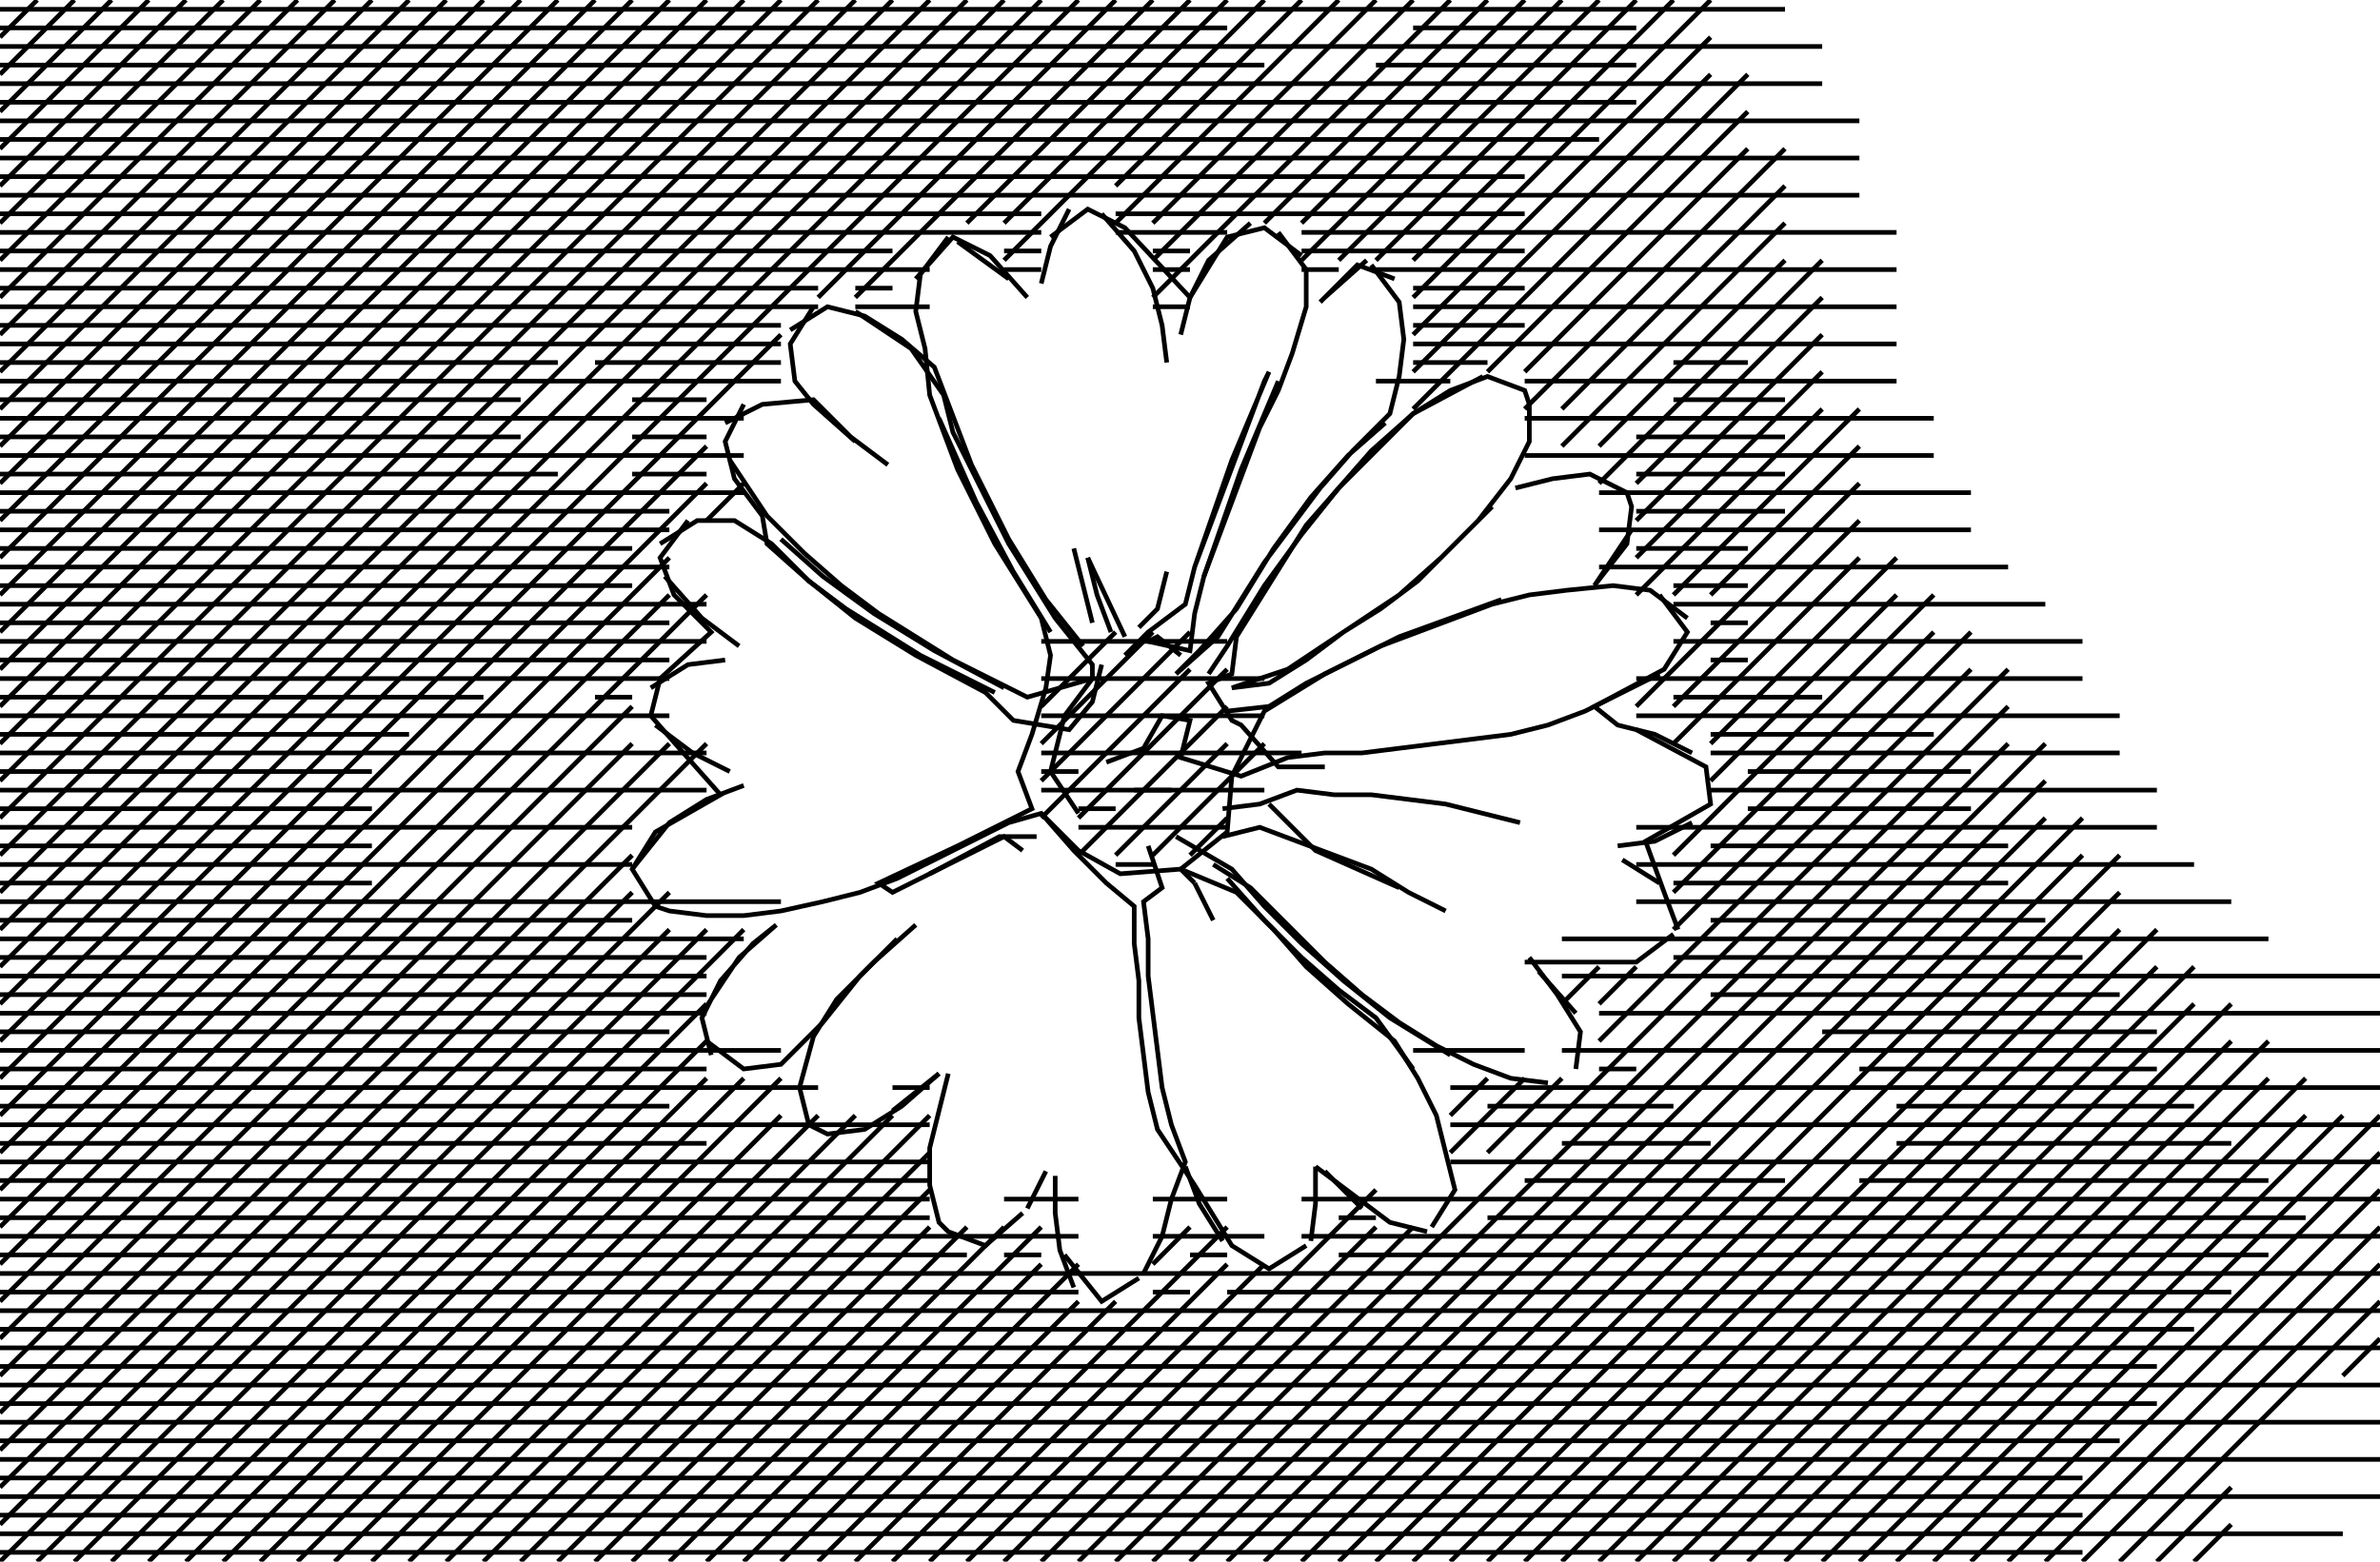 <svg xmlns="http://www.w3.org/2000/svg" height="336px" width="512px" version="1.1"><polyline points="230.0,45.0,226.0,53.0,224.0,61.0" stroke="black" stroke-width="1" fill="none" />
<polyline points="226.0,51.0,234.0,45.0,242.0,49.0,256.0,64.0,264.0,51.0,272.0,49.0,280.0,55.0" stroke="black" stroke-width="1" fill="none" />
<polyline points="275.0,50.0,281.0,58.0,281.0,66.0,278.0,76.0,275.0,84.0,271.0,92.0,268.0,100.0,265.0,108.0,262.0,116.0,259.0,124.0,257.0,132.0,256.0,140.0,247.0,138.0,249.0,137.0,254.0,141.0" stroke="black" stroke-width="1" fill="none" />
<polyline points="260.0,145.0,264.0,139.0,272.0,126.0,280.0,115.0,288.0,105.0,296.0,97.0,304.0,89.0,312.0,84.0,320.0,81.0,328.0,84.0,329.0,87.0,329.0,95.0,325.0,103.0,318.0,112.0,310.0,120.0,301.0,128.0,289.0,136.0,277.0,144.0,265.0,148.0,273.0,147.0,281.0,142.0,289.0,136.0,297.0,131.0,305.0,125.0,313.0,117.0,321.0,109.0" stroke="black" stroke-width="1" fill="none" />
<polyline points="326.0,105.0,334.0,103.0,342.0,102.0,350.0,106.0,351.0,109.0,350.0,117.0,343.0,126.0,351.0,114.0" stroke="black" stroke-width="1" fill="none" />
<polyline points="357.0,128.0,363.0,136.0,358.0,144.0,343.0,152.0,348.0,156.0,356.0,158.0,364.0,162.0" stroke="black" stroke-width="1" fill="none" />
<polyline points="352.0,157.0,367.0,165.0,368.0,173.0,354.0,181.0,358.0,192.0,361.0,200.0" stroke="black" stroke-width="1" fill="none" />
<polyline points="357.0,190.0,349.0,185.0" stroke="black" stroke-width="1" fill="none" />
<polyline points="348.0,182.0,356.0,181.0,364.0,177.0" stroke="black" stroke-width="1" fill="none" />
<polyline points="360.0,201.0,352.0,207.0,344.0,207.0,336.0,207.0,328.0,207.0" stroke="black" stroke-width="1" fill="none" />
<polyline points="329.0,206.0,335.0,214.0,340.0,222.0,339.0,230.0" stroke="black" stroke-width="1" fill="none" />
<polyline points="339.0,218.0,331.0,209.0" stroke="black" stroke-width="1" fill="none" />
<polyline points="307.0,265.0,299.0,263.0,291.0,257.0,283.0,251.0" stroke="black" stroke-width="1" fill="none" />
<polyline points="283.0,251.0,283.0,259.0,282.0,267.0" stroke="black" stroke-width="1" fill="none" />
<polyline points="293.0,260.0,285.0,252.0" stroke="black" stroke-width="1" fill="none" />
<polyline points="304.0,230.0,296.0,219.0,288.0,213.0,280.0,206.0,272.0,198.0,264.0,189.0" stroke="black" stroke-width="1" fill="none" />
<polyline points="261.0,186.0,269.0,191.0,277.0,199.0,285.0,207.0,293.0,214.0,301.0,220.0,309.0,225.0,317.0,229.0,325.0,232.0,333.0,233.0" stroke="black" stroke-width="1" fill="none" />
<polyline points="301.0,191.0,283.0,183.0,273.0,173.0" stroke="black" stroke-width="1" fill="none" />
<polyline points="263.0,174.0,271.0,173.0,279.0,170.0,287.0,171.0,295.0,171.0,303.0,172.0,311.0,173.0,319.0,175.0,327.0,177.0" stroke="black" stroke-width="1" fill="none" />
<polyline points="311.0,196.0,303.0,192.0,295.0,187.0,287.0,184.0,279.0,181.0,271.0,178.0,263.0,180.0" stroke="black" stroke-width="1" fill="none" />
<polyline points="253.0,180.0,265.0,187.0,272.0,195.0,280.0,203.0,289.0,211.0,299.0,219.0,312.0,227.0" stroke="black" stroke-width="1" fill="none" />
<polyline points="255.0,251.0,258.0,259.0,263.0,267.0" stroke="black" stroke-width="1" fill="none" />
<polyline points="246.0,274.0,250.0,266.0,252.0,258.0,255.0,250.0,252.0,242.0,250.0,234.0,249.0,226.0,248.0,218.0,247.0,210.0,247.0,202.0,246.0,194.0,250.0,191.0,247.0,182.0" stroke="black" stroke-width="1" fill="none" />
<polyline points="244.0,170.0,252.0,170.0" stroke="black" stroke-width="1" fill="none" />
<polyline points="238.0,164.0,246.0,161.0,250.0,154.0,256.0,155.0,254.0,163.0,267.0,167.0,277.0,163.0,285.0,162.0,293.0,162.0,301.0,161.0,309.0,160.0,317.0,159.0,325.0,158.0,333.0,156.0,341.0,153.0,349.0,149.0,357.0,145.0" stroke="black" stroke-width="1" fill="none" />
<polyline points="363.0,133.0,355.0,127.0,347.0,126.0,337.0,127.0,329.0,128.0,321.0,130.0,313.0,133.0,305.0,136.0,297.0,139.0,289.0,143.0,281.0,147.0,273.0,152.0,264.0,153.0" stroke="black" stroke-width="1" fill="none" />
<polyline points="259.0,124.0,267.0,101.0,275.0,82.0" stroke="black" stroke-width="1" fill="none" />
<polyline points="298.0,91.0,290.0,98.0,282.0,107.0,274.0,118.0,266.0,131.0,258.0,140.0,253.0,145.0,262.0,137.0,267.0,129.0,272.0,121.0,278.0,113.0,284.0,105.0,291.0,97.0,299.0,89.0,301.0,81.0,302.0,73.0,301.0,65.0,295.0,57.0" stroke="black" stroke-width="1" fill="none" />
<polyline points="294.0,56.0,285.0,64.0,284.0,65.0,292.0,57.0,300.0,60.0" stroke="black" stroke-width="1" fill="none" />
<polyline points="319.0,81.0,304.0,89.0,295.0,97.0,288.0,105.0,281.0,113.0,276.0,121.0,271.0,129.0,266.0,137.0,265.0,145.0,260.0,147.0,265.0,155.0,267.0,156.0,275.0,165.0,277.0,165.0,285.0,165.0" stroke="black" stroke-width="1" fill="none" />
<polyline points="257.0,190.0,261.0,198.0" stroke="black" stroke-width="1" fill="none" />
<polyline points="223.0,180.0,215.0,180.0,200.0,188.0" stroke="black" stroke-width="1" fill="none" />
<polyline points="197.0,199.0,188.0,207.0,180.0,215.0,175.0,223.0,172.0,234.0,174.0,242.0,178.0,244.0,186.0,243.0,194.0,238.0,202.0,231.0" stroke="black" stroke-width="1" fill="none" />
<polyline points="202.0,231.0,192.0,239.0" stroke="black" stroke-width="1" fill="none" />
<polyline points="204.0,231.0,202.0,239.0,200.0,247.0,200.0,255.0,202.0,263.0,204.0,265.0,212.0,268.0,220.0,261.0" stroke="black" stroke-width="1" fill="none" />
<polyline points="221.0,260.0,225.0,252.0" stroke="black" stroke-width="1" fill="none" />
<polyline points="227.0,253.0,227.0,261.0,228.0,269.0,231.0,277.0" stroke="black" stroke-width="1" fill="none" />
<polyline points="229.0,270.0,237.0,280.0,245.0,275.0" stroke="black" stroke-width="1" fill="none" />
<polyline points="193.0,202.0,185.0,210.0,177.0,220.0,168.0,229.0,160.0,230.0,152.0,224.0" stroke="black" stroke-width="1" fill="none" />
<polyline points="153.0,227.0,151.0,219.0,155.0,211.0,162.0,203.0,167.0,199.0,159.0,206.0,151.0,218.0" stroke="black" stroke-width="1" fill="none" />
<polyline points="136.0,187.0,144.0,177.0,152.0,172.0,160.0,169.0" stroke="black" stroke-width="1" fill="none" />
<polyline points="157.0,166.0,149.0,162.0,141.0,156.0" stroke="black" stroke-width="1" fill="none" />
<polyline points="140.0,148.0,148.0,143.0,156.0,142.0" stroke="black" stroke-width="1" fill="none" />
<polyline points="159.0,139.0,151.0,133.0,143.0,124.0" stroke="black" stroke-width="1" fill="none" />
<polyline points="142.0,117.0,150.0,112.0,158.0,112.0,166.0,117.0,174.0,125.0,182.0,131.0,190.0,136.0,198.0,141.0,206.0,145.0,214.0,149.0" stroke="black" stroke-width="1" fill="none" />
<polyline points="226.0,136.0,218.0,123.0,210.0,108.0,202.0,90.0" stroke="black" stroke-width="1" fill="none" />
<polyline points="191.0,100.0,183.0,94.0,175.0,86.0,164.0,87.0,156.0,91.0" stroke="black" stroke-width="1" fill="none" />
<polyline points="160.0,87.0,156.0,95.0,158.0,103.0,164.0,111.0,165.0,117.0,174.0,125.0,184.0,133.0,197.0,141.0,212.0,149.0,218.0,155.0,230.0,157.0,235.0,151.0,237.0,143.0" stroke="black" stroke-width="1" fill="none" />
<polyline points="242.0,141.0,247.0,136.0,255.0,130.0,257.0,122.0,260.0,114.0,263.0,106.0,266.0,98.0,269.0,90.0,272.0,82.0,273.0,80.0,265.0,99.0,257.0,122.0" stroke="black" stroke-width="1" fill="none" />
<polyline points="251.0,123.0,249.0,131.0,245.0,135.0" stroke="black" stroke-width="1" fill="none" />
<polyline points="242.0,137.0,234.0,120.0" stroke="black" stroke-width="1" fill="none" />
<polyline points="234.0,120.0,236.0,128.0,239.0,136.0" stroke="black" stroke-width="1" fill="none" />
<polyline points="233.0,139.0,225.0,129.0,217.0,116.0,209.0,100.0,201.0,79.0,194.0,73.0,186.0,68.0,178.0,66.0,170.0,71.0" stroke="black" stroke-width="1" fill="none" />
<polyline points="175.0,66.0,170.0,74.0,171.0,82.0,175.0,87.0,184.0,95.0" stroke="black" stroke-width="1" fill="none" />
<polyline points="168.0,116.0,177.0,124.0,188.0,132.0,201.0,140.0,216.0,148.0" stroke="black" stroke-width="1" fill="none" />
<polyline points="235.0,146.0,221.0,150.0,213.0,146.0,205.0,142.0,197.0,137.0,189.0,132.0,181.0,126.0,173.0,119.0,165.0,111.0,157.0,99.0" stroke="black" stroke-width="1" fill="none" />
<polyline points="148.0,112.0,142.0,120.0,145.0,128.0,153.0,136.0,142.0,146.0,140.0,154.0,147.0,162.0,155.0,171.0,141.0,179.0,136.0,187.0,141.0,195.0,144.0,196.0,152.0,197.0,160.0,197.0,168.0,196.0,177.0,194.0,185.0,192.0,193.0,189.0,201.0,185.0,209.0,181.0,217.0,177.0,224.0,175.0,232.0,183.0,241.0,188.0,254.0,187.0,257.0,190.0" stroke="black" stroke-width="1" fill="none" />
<polyline points="224.0,175.0,231.0,183.0,238.0,190.0,244.0,195.0,244.0,203.0,245.0,211.0,245.0,219.0,246.0,227.0,247.0,235.0,249.0,243.0,257.0,255.0,265.0,268.0,273.0,273.0,281.0,268.0" stroke="black" stroke-width="1" fill="none" />
<polyline points="308.0,264.0,313.0,256.0,311.0,248.0,309.0,240.0,305.0,232.0,300.0,224.0,290.0,216.0,281.0,208.0,274.0,200.0,266.0,192.0,254.0,187.0,264.0,179.0,265.0,167.0,272.0,153.0,285.0,145.0,301.0,137.0,323.0,129.0" stroke="black" stroke-width="1" fill="none" />
<polyline points="235.0,134.0,233.0,126.0,231.0,118.0" stroke="black" stroke-width="1" fill="none" />
<polyline points="221.0,64.0,213.0,55.0,205.0,51.0,197.0,60.0" stroke="black" stroke-width="1" fill="none" />
<polyline points="204.0,51.0,198.0,59.0,197.0,67.0,199.0,75.0,200.0,85.0,203.0,93.0,206.0,101.0,210.0,109.0,214.0,117.0,219.0,125.0,224.0,133.0,226.0,141.0,225.0,148.0,222.0,158.0,219.0,166.0,222.0,174.0,206.0,182.0,189.0,190.0,192.0,192.0,200.0,188.0,208.0,184.0,216.0,180.0,220.0,183.0" stroke="black" stroke-width="1" fill="none" />
<polyline points="232.0,175.0,226.0,166.0,229.0,154.0,235.0,146.0,235.0,143.0,227.0,133.0,222.0,125.0,217.0,117.0,213.0,109.0,209.0,101.0,205.0,93.0,203.0,85.0,196.0,75.0,184.0,67.0" stroke="black" stroke-width="1" fill="none" />
<polyline points="206.0,52.0,217.0,60.0" stroke="black" stroke-width="1" fill="none" />
<polyline points="237.0,46.0,244.0,54.0,248.0,62.0,250.0,70.0,251.0,78.0" stroke="black" stroke-width="1" fill="none" />
<polyline points="254.0,72.0,256.0,64.0,260.0,56.0,269.0,48.0" stroke="black" stroke-width="1" fill="none" />
<polyline points="0.0,2.0,384.0,2.0" stroke="black" stroke-width="1" fill="none" />
<polyline points="368.0,0.0,304.0,64.0" stroke="black" stroke-width="1" fill="none" />
<polyline points="304.0,62.0,328.0,62.0" stroke="black" stroke-width="1" fill="none" />
<polyline points="328.0,80.0,376.0,32.0" stroke="black" stroke-width="1" fill="none" />
<polyline points="376.0,24.0,320.0,80.0" stroke="black" stroke-width="1" fill="none" />
<polyline points="328.0,82.0,408.0,82.0" stroke="black" stroke-width="1" fill="none" />
<polyline points="400.0,88.0,360.0,128.0" stroke="black" stroke-width="1" fill="none" />
<polyline points="360.0,126.0,376.0,126.0" stroke="black" stroke-width="1" fill="none" />
<polyline points="368.0,128.0,400.0,96.0" stroke="black" stroke-width="1" fill="none" />
<polyline points="400.0,104.0,352.0,152.0" stroke="black" stroke-width="1" fill="none" />
<polyline points="352.0,154.0,456.0,154.0" stroke="black" stroke-width="1" fill="none" />
<polyline points="440.0,160.0,264.0,336.0" stroke="black" stroke-width="1" fill="none" />
<polyline points="320.0,336.0,456.0,200.0" stroke="black" stroke-width="1" fill="none" />
<polyline points="456.0,192.0,312.0,336.0" stroke="black" stroke-width="1" fill="none" />
<polyline points="376.0,336.0,488.0,224.0" stroke="black" stroke-width="1" fill="none" />
<polyline points="480.0,224.0,368.0,336.0" stroke="black" stroke-width="1" fill="none" />
<polyline points="456.0,336.0,512.0,280.0" stroke="black" stroke-width="1" fill="none" />
<polyline points="512.0,272.0,448.0,336.0" stroke="black" stroke-width="1" fill="none" />
<polyline points="440.0,336.0,512.0,264.0" stroke="black" stroke-width="1" fill="none" />
<polyline points="512.0,256.0,432.0,336.0" stroke="black" stroke-width="1" fill="none" />
<polyline points="424.0,336.0,512.0,248.0" stroke="black" stroke-width="1" fill="none" />
<polyline points="512.0,240.0,416.0,336.0" stroke="black" stroke-width="1" fill="none" />
<polyline points="408.0,336.0,504.0,240.0" stroke="black" stroke-width="1" fill="none" />
<polyline points="496.0,240.0,400.0,336.0" stroke="black" stroke-width="1" fill="none" />
<polyline points="392.0,336.0,496.0,232.0" stroke="black" stroke-width="1" fill="none" />
<polyline points="488.0,232.0,384.0,336.0" stroke="black" stroke-width="1" fill="none" />
<polyline points="464.0,336.0,480.0,320.0" stroke="black" stroke-width="1" fill="none" />
<polyline points="480.0,328.0,472.0,336.0" stroke="black" stroke-width="1" fill="none" />
<polyline points="504.0,296.0,512.0,288.0" stroke="black" stroke-width="1" fill="none" />
<polyline points="480.0,216.0,360.0,336.0" stroke="black" stroke-width="1" fill="none" />
<polyline points="352.0,336.0,472.0,216.0" stroke="black" stroke-width="1" fill="none" />
<polyline points="472.0,208.0,344.0,336.0" stroke="black" stroke-width="1" fill="none" />
<polyline points="336.0,336.0,464.0,208.0" stroke="black" stroke-width="1" fill="none" />
<polyline points="464.0,200.0,328.0,336.0" stroke="black" stroke-width="1" fill="none" />
<polyline points="304.0,336.0,456.0,184.0" stroke="black" stroke-width="1" fill="none" />
<polyline points="448.0,184.0,296.0,336.0" stroke="black" stroke-width="1" fill="none" />
<polyline points="288.0,336.0,448.0,176.0" stroke="black" stroke-width="1" fill="none" />
<polyline points="440.0,176.0,280.0,336.0" stroke="black" stroke-width="1" fill="none" />
<polyline points="272.0,336.0,440.0,168.0" stroke="black" stroke-width="1" fill="none" />
<polyline points="432.0,160.0,256.0,336.0" stroke="black" stroke-width="1" fill="none" />
<polyline points="248.0,336.0,432.0,152.0" stroke="black" stroke-width="1" fill="none" />
<polyline points="432.0,144.0,240.0,336.0" stroke="black" stroke-width="1" fill="none" />
<polyline points="232.0,336.0,304.0,264.0" stroke="black" stroke-width="1" fill="none" />
<polyline points="296.0,264.0,224.0,336.0" stroke="black" stroke-width="1" fill="none" />
<polyline points="216.0,336.0,296.0,256.0" stroke="black" stroke-width="1" fill="none" />
<polyline points="296.0,262.0,288.0,262.0" stroke="black" stroke-width="1" fill="none" />
<polyline points="288.0,270.0,488.0,270.0" stroke="black" stroke-width="1" fill="none" />
<polyline points="480.0,246.0,408.0,246.0" stroke="black" stroke-width="1" fill="none" />
<polyline points="408.0,238.0,472.0,238.0" stroke="black" stroke-width="1" fill="none" />
<polyline points="488.0,254.0,400.0,254.0" stroke="black" stroke-width="1" fill="none" />
<polyline points="400.0,230.0,464.0,230.0" stroke="black" stroke-width="1" fill="none" />
<polyline points="464.0,222.0,392.0,222.0" stroke="black" stroke-width="1" fill="none" />
<polyline points="368.0,214.0,456.0,214.0" stroke="black" stroke-width="1" fill="none" />
<polyline points="424.0,144.0,344.0,224.0" stroke="black" stroke-width="1" fill="none" />
<polyline points="344.0,218.0,512.0,218.0" stroke="black" stroke-width="1" fill="none" />
<polyline points="424.0,136.0,360.0,200.0" stroke="black" stroke-width="1" fill="none" />
<polyline points="360.0,206.0,448.0,206.0" stroke="black" stroke-width="1" fill="none" />
<polyline points="416.0,136.0,360.0,192.0" stroke="black" stroke-width="1" fill="none" />
<polyline points="360.0,190.0,432.0,190.0" stroke="black" stroke-width="1" fill="none" />
<polyline points="424.0,174.0,376.0,174.0" stroke="black" stroke-width="1" fill="none" />
<polyline points="376.0,166.0,424.0,166.0" stroke="black" stroke-width="1" fill="none" />
<polyline points="416.0,128.0,360.0,184.0" stroke="black" stroke-width="1" fill="none" />
<polyline points="352.0,186.0,472.0,186.0" stroke="black" stroke-width="1" fill="none" />
<polyline points="408.0,128.0,368.0,168.0" stroke="black" stroke-width="1" fill="none" />
<polyline points="368.0,170.0,464.0,170.0" stroke="black" stroke-width="1" fill="none" />
<polyline points="408.0,120.0,368.0,160.0" stroke="black" stroke-width="1" fill="none" />
<polyline points="368.0,158.0,416.0,158.0" stroke="black" stroke-width="1" fill="none" />
<polyline points="400.0,120.0,360.0,160.0" stroke="black" stroke-width="1" fill="none" />
<polyline points="360.0,152.0,400.0,112.0" stroke="black" stroke-width="1" fill="none" />
<polyline points="392.0,88.0,352.0,128.0" stroke="black" stroke-width="1" fill="none" />
<polyline points="352.0,120.0,392.0,80.0" stroke="black" stroke-width="1" fill="none" />
<polyline points="392.0,72.0,352.0,112.0" stroke="black" stroke-width="1" fill="none" />
<polyline points="352.0,110.0,384.0,110.0" stroke="black" stroke-width="1" fill="none" />
<polyline points="376.0,134.0,368.0,134.0" stroke="black" stroke-width="1" fill="none" />
<polyline points="368.0,142.0,376.0,142.0" stroke="black" stroke-width="1" fill="none" />
<polyline points="360.0,138.0,448.0,138.0" stroke="black" stroke-width="1" fill="none" />
<polyline points="440.0,198.0,368.0,198.0" stroke="black" stroke-width="1" fill="none" />
<polyline points="368.0,182.0,432.0,182.0" stroke="black" stroke-width="1" fill="none" />
<polyline points="456.0,162.0,368.0,162.0" stroke="black" stroke-width="1" fill="none" />
<polyline points="360.0,150.0,392.0,150.0" stroke="black" stroke-width="1" fill="none" />
<polyline points="360.0,130.0,440.0,130.0" stroke="black" stroke-width="1" fill="none" />
<polyline points="392.0,64.0,352.0,104.0" stroke="black" stroke-width="1" fill="none" />
<polyline points="352.0,102.0,384.0,102.0" stroke="black" stroke-width="1" fill="none" />
<polyline points="384.0,86.0,360.0,86.0" stroke="black" stroke-width="1" fill="none" />
<polyline points="360.0,78.0,376.0,78.0" stroke="black" stroke-width="1" fill="none" />
<polyline points="384.0,56.0,344.0,96.0" stroke="black" stroke-width="1" fill="none" />
<polyline points="344.0,104.0,392.0,56.0" stroke="black" stroke-width="1" fill="none" />
<polyline points="384.0,48.0,336.0,96.0" stroke="black" stroke-width="1" fill="none" />
<polyline points="336.0,88.0,384.0,40.0" stroke="black" stroke-width="1" fill="none" />
<polyline points="384.0,32.0,328.0,88.0" stroke="black" stroke-width="1" fill="none" />
<polyline points="328.0,90.0,416.0,90.0" stroke="black" stroke-width="1" fill="none" />
<polyline points="376.0,118.0,352.0,118.0" stroke="black" stroke-width="1" fill="none" />
<polyline points="344.0,114.0,424.0,114.0" stroke="black" stroke-width="1" fill="none" />
<polyline points="448.0,146.0,352.0,146.0" stroke="black" stroke-width="1" fill="none" />
<polyline points="344.0,122.0,432.0,122.0" stroke="black" stroke-width="1" fill="none" />
<polyline points="464.0,178.0,352.0,178.0" stroke="black" stroke-width="1" fill="none" />
<polyline points="352.0,194.0,480.0,194.0" stroke="black" stroke-width="1" fill="none" />
<polyline points="352.0,208.0,344.0,216.0" stroke="black" stroke-width="1" fill="none" />
<polyline points="344.0,208.0,336.0,216.0" stroke="black" stroke-width="1" fill="none" />
<polyline points="336.0,210.0,512.0,210.0" stroke="black" stroke-width="1" fill="none" />
<polyline points="352.0,230.0,344.0,230.0" stroke="black" stroke-width="1" fill="none" />
<polyline points="336.0,232.0,320.0,248.0" stroke="black" stroke-width="1" fill="none" />
<polyline points="312.0,248.0,328.0,232.0" stroke="black" stroke-width="1" fill="none" />
<polyline points="320.0,232.0,312.0,240.0" stroke="black" stroke-width="1" fill="none" />
<polyline points="312.0,242.0,512.0,242.0" stroke="black" stroke-width="1" fill="none" />
<polyline points="424.0,106.0,344.0,106.0" stroke="black" stroke-width="1" fill="none" />
<polyline points="352.0,94.0,384.0,94.0" stroke="black" stroke-width="1" fill="none" />
<polyline points="416.0,98.0,328.0,98.0" stroke="black" stroke-width="1" fill="none" />
<polyline points="304.0,88.0,376.0,16.0" stroke="black" stroke-width="1" fill="none" />
<polyline points="368.0,16.0,304.0,80.0" stroke="black" stroke-width="1" fill="none" />
<polyline points="304.0,78.0,320.0,78.0" stroke="black" stroke-width="1" fill="none" />
<polyline points="304.0,74.0,408.0,74.0" stroke="black" stroke-width="1" fill="none" />
<polyline points="368.0,8.0,304.0,72.0" stroke="black" stroke-width="1" fill="none" />
<polyline points="304.0,70.0,328.0,70.0" stroke="black" stroke-width="1" fill="none" />
<polyline points="304.0,66.0,408.0,66.0" stroke="black" stroke-width="1" fill="none" />
<polyline points="360.0,0.0,304.0,56.0" stroke="black" stroke-width="1" fill="none" />
<polyline points="296.0,56.0,352.0,0.0" stroke="black" stroke-width="1" fill="none" />
<polyline points="344.0,0.0,288.0,56.0" stroke="black" stroke-width="1" fill="none" />
<polyline points="280.0,56.0,336.0,0.0" stroke="black" stroke-width="1" fill="none" />
<polyline points="328.0,0.0,280.0,48.0" stroke="black" stroke-width="1" fill="none" />
<polyline points="280.0,50.0,408.0,50.0" stroke="black" stroke-width="1" fill="none" />
<polyline points="320.0,0.0,272.0,48.0" stroke="black" stroke-width="1" fill="none" />
<polyline points="280.0,54.0,328.0,54.0" stroke="black" stroke-width="1" fill="none" />
<polyline points="296.0,58.0,408.0,58.0" stroke="black" stroke-width="1" fill="none" />
<polyline points="312.0,0.0,248.0,64.0" stroke="black" stroke-width="1" fill="none" />
<polyline points="248.0,66.0,256.0,66.0" stroke="black" stroke-width="1" fill="none" />
<polyline points="256.0,58.0,248.0,58.0" stroke="black" stroke-width="1" fill="none" />
<polyline points="248.0,56.0,304.0,0.0" stroke="black" stroke-width="1" fill="none" />
<polyline points="304.0,6.0,352.0,6.0" stroke="black" stroke-width="1" fill="none" />
<polyline points="296.0,0.0,248.0,48.0" stroke="black" stroke-width="1" fill="none" />
<polyline points="248.0,54.0,256.0,54.0" stroke="black" stroke-width="1" fill="none" />
<polyline points="264.0,50.0,240.0,50.0" stroke="black" stroke-width="1" fill="none" />
<polyline points="240.0,48.0,288.0,0.0" stroke="black" stroke-width="1" fill="none" />
<polyline points="280.0,0.0,240.0,40.0" stroke="black" stroke-width="1" fill="none" />
<polyline points="240.0,46.0,328.0,46.0" stroke="black" stroke-width="1" fill="none" />
<polyline points="312.0,82.0,296.0,82.0" stroke="black" stroke-width="1" fill="none" />
<polyline points="288.0,58.0,280.0,58.0" stroke="black" stroke-width="1" fill="none" />
<polyline points="296.0,14.0,352.0,14.0" stroke="black" stroke-width="1" fill="none" />
<polyline points="272.0,0.0,216.0,56.0" stroke="black" stroke-width="1" fill="none" />
<polyline points="216.0,54.0,224.0,54.0" stroke="black" stroke-width="1" fill="none" />
<polyline points="224.0,58.0,216.0,58.0" stroke="black" stroke-width="1" fill="none" />
<polyline points="216.0,48.0,264.0,0.0" stroke="black" stroke-width="1" fill="none" />
<polyline points="256.0,0.0,208.0,48.0" stroke="black" stroke-width="1" fill="none" />
<polyline points="200.0,66.0,184.0,66.0" stroke="black" stroke-width="1" fill="none" />
<polyline points="184.0,64.0,248.0,0.0" stroke="black" stroke-width="1" fill="none" />
<polyline points="240.0,0.0,176.0,64.0" stroke="black" stroke-width="1" fill="none" />
<polyline points="184.0,62.0,192.0,62.0" stroke="black" stroke-width="1" fill="none" />
<polyline points="168.0,72.0,0.0,240.0" stroke="black" stroke-width="1" fill="none" />
<polyline points="0.0,238.0,144.0,238.0" stroke="black" stroke-width="1" fill="none" />
<polyline points="152.0,232.0,48.0,336.0" stroke="black" stroke-width="1" fill="none" />
<polyline points="96.0,336.0,192.0,240.0" stroke="black" stroke-width="1" fill="none" />
<polyline points="192.0,234.0,200.0,234.0" stroke="black" stroke-width="1" fill="none" />
<polyline points="200.0,240.0,104.0,336.0" stroke="black" stroke-width="1" fill="none" />
<polyline points="208.0,336.0,272.0,272.0" stroke="black" stroke-width="1" fill="none" />
<polyline points="264.0,272.0,200.0,336.0" stroke="black" stroke-width="1" fill="none" />
<polyline points="192.0,336.0,264.0,264.0" stroke="black" stroke-width="1" fill="none" />
<polyline points="256.0,264.0,248.0,272.0" stroke="black" stroke-width="1" fill="none" />
<polyline points="248.0,266.0,272.0,266.0" stroke="black" stroke-width="1" fill="none" />
<polyline points="280.0,266.0,512.0,266.0" stroke="black" stroke-width="1" fill="none" />
<polyline points="368.0,246.0,336.0,246.0" stroke="black" stroke-width="1" fill="none" />
<polyline points="328.0,254.0,384.0,254.0" stroke="black" stroke-width="1" fill="none" />
<polyline points="336.0,226.0,512.0,226.0" stroke="black" stroke-width="1" fill="none" />
<polyline points="488.0,202.0,336.0,202.0" stroke="black" stroke-width="1" fill="none" />
<polyline points="320.0,238.0,360.0,238.0" stroke="black" stroke-width="1" fill="none" />
<polyline points="320.0,262.0,496.0,262.0" stroke="black" stroke-width="1" fill="none" />
<polyline points="512.0,250.0,312.0,250.0" stroke="black" stroke-width="1" fill="none" />
<polyline points="312.0,234.0,512.0,234.0" stroke="black" stroke-width="1" fill="none" />
<polyline points="328.0,226.0,304.0,226.0" stroke="black" stroke-width="1" fill="none" />
<polyline points="280.0,258.0,512.0,258.0" stroke="black" stroke-width="1" fill="none" />
<polyline points="480.0,278.0,264.0,278.0" stroke="black" stroke-width="1" fill="none" />
<polyline points="264.0,270.0,256.0,270.0" stroke="black" stroke-width="1" fill="none" />
<polyline points="256.0,278.0,248.0,278.0" stroke="black" stroke-width="1" fill="none" />
<polyline points="240.0,280.0,184.0,336.0" stroke="black" stroke-width="1" fill="none" />
<polyline points="176.0,336.0,232.0,280.0" stroke="black" stroke-width="1" fill="none" />
<polyline points="232.0,272.0,168.0,336.0" stroke="black" stroke-width="1" fill="none" />
<polyline points="160.0,336.0,224.0,272.0" stroke="black" stroke-width="1" fill="none" />
<polyline points="224.0,264.0,152.0,336.0" stroke="black" stroke-width="1" fill="none" />
<polyline points="144.0,336.0,216.0,264.0" stroke="black" stroke-width="1" fill="none" />
<polyline points="216.0,258.0,232.0,258.0" stroke="black" stroke-width="1" fill="none" />
<polyline points="248.0,258.0,264.0,258.0" stroke="black" stroke-width="1" fill="none" />
<polyline points="224.0,270.0,216.0,270.0" stroke="black" stroke-width="1" fill="none" />
<polyline points="208.0,264.0,136.0,336.0" stroke="black" stroke-width="1" fill="none" />
<polyline points="128.0,336.0,200.0,264.0" stroke="black" stroke-width="1" fill="none" />
<polyline points="200.0,256.0,120.0,336.0" stroke="black" stroke-width="1" fill="none" />
<polyline points="112.0,336.0,200.0,248.0" stroke="black" stroke-width="1" fill="none" />
<polyline points="184.0,240.0,88.0,336.0" stroke="black" stroke-width="1" fill="none" />
<polyline points="80.0,336.0,176.0,240.0" stroke="black" stroke-width="1" fill="none" />
<polyline points="168.0,240.0,72.0,336.0" stroke="black" stroke-width="1" fill="none" />
<polyline points="64.0,336.0,168.0,232.0" stroke="black" stroke-width="1" fill="none" />
<polyline points="160.0,232.0,56.0,336.0" stroke="black" stroke-width="1" fill="none" />
<polyline points="24.0,336.0,160.0,200.0" stroke="black" stroke-width="1" fill="none" />
<polyline points="152.0,200.0,16.0,336.0" stroke="black" stroke-width="1" fill="none" />
<polyline points="32.0,336.0,152.0,216.0" stroke="black" stroke-width="1" fill="none" />
<polyline points="152.0,224.0,40.0,336.0" stroke="black" stroke-width="1" fill="none" />
<polyline points="8.0,336.0,144.0,200.0" stroke="black" stroke-width="1" fill="none" />
<polyline points="144.0,192.0,0.0,336.0" stroke="black" stroke-width="1" fill="none" />
<polyline points="0.0,334.0,448.0,334.0" stroke="black" stroke-width="1" fill="none" />
<polyline points="264.0,176.0,256.0,184.0" stroke="black" stroke-width="1" fill="none" />
<polyline points="248.0,184.0,272.0,160.0" stroke="black" stroke-width="1" fill="none" />
<polyline points="264.0,160.0,240.0,184.0" stroke="black" stroke-width="1" fill="none" />
<polyline points="240.0,186.0,248.0,186.0" stroke="black" stroke-width="1" fill="none" />
<polyline points="232.0,184.0,264.0,152.0" stroke="black" stroke-width="1" fill="none" />
<polyline points="264.0,144.0,232.0,176.0" stroke="black" stroke-width="1" fill="none" />
<polyline points="232.0,174.0,240.0,174.0" stroke="black" stroke-width="1" fill="none" />
<polyline points="232.0,178.0,264.0,178.0" stroke="black" stroke-width="1" fill="none" />
<polyline points="256.0,144.0,224.0,176.0" stroke="black" stroke-width="1" fill="none" />
<polyline points="224.0,170.0,272.0,170.0" stroke="black" stroke-width="1" fill="none" />
<polyline points="256.0,136.0,224.0,168.0" stroke="black" stroke-width="1" fill="none" />
<polyline points="224.0,166.0,232.0,166.0" stroke="black" stroke-width="1" fill="none" />
<polyline points="224.0,162.0,280.0,162.0" stroke="black" stroke-width="1" fill="none" />
<polyline points="248.0,136.0,224.0,160.0" stroke="black" stroke-width="1" fill="none" />
<polyline points="224.0,154.0,272.0,154.0" stroke="black" stroke-width="1" fill="none" />
<polyline points="240.0,136.0,224.0,152.0" stroke="black" stroke-width="1" fill="none" />
<polyline points="224.0,146.0,272.0,146.0" stroke="black" stroke-width="1" fill="none" />
<polyline points="264.0,138.0,224.0,138.0" stroke="black" stroke-width="1" fill="none" />
<polyline points="160.0,104.0,152.0,112.0" stroke="black" stroke-width="1" fill="none" />
<polyline points="152.0,104.0,0.0,256.0" stroke="black" stroke-width="1" fill="none" />
<polyline points="0.0,254.0,200.0,254.0" stroke="black" stroke-width="1" fill="none" />
<polyline points="136.0,192.0,0.0,328.0" stroke="black" stroke-width="1" fill="none" />
<polyline points="0.0,326.0,448.0,326.0" stroke="black" stroke-width="1" fill="none" />
<polyline points="152.0,160.0,0.0,312.0" stroke="black" stroke-width="1" fill="none" />
<polyline points="0.0,310.0,456.0,310.0" stroke="black" stroke-width="1" fill="none" />
<polyline points="136.0,184.0,0.0,320.0" stroke="black" stroke-width="1" fill="none" />
<polyline points="0.0,318.0,448.0,318.0" stroke="black" stroke-width="1" fill="none" />
<polyline points="144.0,160.0,0.0,304.0" stroke="black" stroke-width="1" fill="none" />
<polyline points="0.0,302.0,464.0,302.0" stroke="black" stroke-width="1" fill="none" />
<polyline points="152.0,128.0,0.0,280.0" stroke="black" stroke-width="1" fill="none" />
<polyline points="0.0,278.0,232.0,278.0" stroke="black" stroke-width="1" fill="none" />
<polyline points="136.0,160.0,0.0,296.0" stroke="black" stroke-width="1" fill="none" />
<polyline points="0.0,294.0,464.0,294.0" stroke="black" stroke-width="1" fill="none" />
<polyline points="136.0,152.0,0.0,288.0" stroke="black" stroke-width="1" fill="none" />
<polyline points="0.0,286.0,472.0,286.0" stroke="black" stroke-width="1" fill="none" />
<polyline points="144.0,128.0,0.0,272.0" stroke="black" stroke-width="1" fill="none" />
<polyline points="0.0,270.0,208.0,270.0" stroke="black" stroke-width="1" fill="none" />
<polyline points="136.0,150.0,128.0,150.0" stroke="black" stroke-width="1" fill="none" />
<polyline points="144.0,120.0,0.0,264.0" stroke="black" stroke-width="1" fill="none" />
<polyline points="0.0,262.0,200.0,262.0" stroke="black" stroke-width="1" fill="none" />
<polyline points="152.0,102.0,136.0,102.0" stroke="black" stroke-width="1" fill="none" />
<polyline points="136.0,94.0,152.0,94.0" stroke="black" stroke-width="1" fill="none" />
<polyline points="152.0,96.0,0.0,248.0" stroke="black" stroke-width="1" fill="none" />
<polyline points="0.0,246.0,152.0,246.0" stroke="black" stroke-width="1" fill="none" />
<polyline points="232.0,266.0,0.0,266.0" stroke="black" stroke-width="1" fill="none" />
<polyline points="0.0,258.0,200.0,258.0" stroke="black" stroke-width="1" fill="none" />
<polyline points="152.0,86.0,136.0,86.0" stroke="black" stroke-width="1" fill="none" />
<polyline points="128.0,78.0,168.0,78.0" stroke="black" stroke-width="1" fill="none" />
<polyline points="168.0,0.0,0.0,168.0" stroke="black" stroke-width="1" fill="none" />
<polyline points="0.0,166.0,80.0,166.0" stroke="black" stroke-width="1" fill="none" />
<polyline points="136.0,198.0,0.0,198.0" stroke="black" stroke-width="1" fill="none" />
<polyline points="0.0,200.0,200.0,0.0" stroke="black" stroke-width="1" fill="none" />
<polyline points="192.0,0.0,0.0,192.0" stroke="black" stroke-width="1" fill="none" />
<polyline points="0.0,190.0,80.0,190.0" stroke="black" stroke-width="1" fill="none" />
<polyline points="144.0,222.0,0.0,222.0" stroke="black" stroke-width="1" fill="none" />
<polyline points="0.0,224.0,224.0,0.0" stroke="black" stroke-width="1" fill="none" />
<polyline points="216.0,0.0,0.0,216.0" stroke="black" stroke-width="1" fill="none" />
<polyline points="0.0,214.0,152.0,214.0" stroke="black" stroke-width="1" fill="none" />
<polyline points="200.0,250.0,0.0,250.0" stroke="black" stroke-width="1" fill="none" />
<polyline points="0.0,242.0,200.0,242.0" stroke="black" stroke-width="1" fill="none" />
<polyline points="176.0,234.0,0.0,234.0" stroke="black" stroke-width="1" fill="none" />
<polyline points="0.0,232.0,232.0,0.0" stroke="black" stroke-width="1" fill="none" />
<polyline points="208.0,0.0,0.0,208.0" stroke="black" stroke-width="1" fill="none" />
<polyline points="0.0,206.0,152.0,206.0" stroke="black" stroke-width="1" fill="none" />
<polyline points="152.0,230.0,0.0,230.0" stroke="black" stroke-width="1" fill="none" />
<polyline points="0.0,226.0,168.0,226.0" stroke="black" stroke-width="1" fill="none" />
<polyline points="152.0,218.0,0.0,218.0" stroke="black" stroke-width="1" fill="none" />
<polyline points="0.0,210.0,152.0,210.0" stroke="black" stroke-width="1" fill="none" />
<polyline points="160.0,202.0,0.0,202.0" stroke="black" stroke-width="1" fill="none" />
<polyline points="0.0,194.0,168.0,194.0" stroke="black" stroke-width="1" fill="none" />
<polyline points="136.0,186.0,0.0,186.0" stroke="black" stroke-width="1" fill="none" />
<polyline points="0.0,184.0,184.0,0.0" stroke="black" stroke-width="1" fill="none" />
<polyline points="176.0,0.0,0.0,176.0" stroke="black" stroke-width="1" fill="none" />
<polyline points="0.0,174.0,80.0,174.0" stroke="black" stroke-width="1" fill="none" />
<polyline points="80.0,182.0,0.0,182.0" stroke="black" stroke-width="1" fill="none" />
<polyline points="0.0,178.0,136.0,178.0" stroke="black" stroke-width="1" fill="none" />
<polyline points="152.0,170.0,0.0,170.0" stroke="black" stroke-width="1" fill="none" />
<polyline points="0.0,162.0,152.0,162.0" stroke="black" stroke-width="1" fill="none" />
<polyline points="0.0,160.0,160.0,0.0" stroke="black" stroke-width="1" fill="none" />
<polyline points="152.0,0.0,0.0,152.0" stroke="black" stroke-width="1" fill="none" />
<polyline points="0.0,150.0,104.0,150.0" stroke="black" stroke-width="1" fill="none" />
<polyline points="88.0,158.0,0.0,158.0" stroke="black" stroke-width="1" fill="none" />
<polyline points="0.0,154.0,144.0,154.0" stroke="black" stroke-width="1" fill="none" />
<polyline points="144.0,146.0,0.0,146.0" stroke="black" stroke-width="1" fill="none" />
<polyline points="0.0,144.0,144.0,0.0" stroke="black" stroke-width="1" fill="none" />
<polyline points="136.0,0.0,0.0,136.0" stroke="black" stroke-width="1" fill="none" />
<polyline points="0.0,134.0,144.0,134.0" stroke="black" stroke-width="1" fill="none" />
<polyline points="128.0,0.0,0.0,128.0" stroke="black" stroke-width="1" fill="none" />
<polyline points="0.0,126.0,136.0,126.0" stroke="black" stroke-width="1" fill="none" />
<polyline points="120.0,0.0,0.0,120.0" stroke="black" stroke-width="1" fill="none" />
<polyline points="0.0,118.0,136.0,118.0" stroke="black" stroke-width="1" fill="none" />
<polyline points="112.0,0.0,0.0,112.0" stroke="black" stroke-width="1" fill="none" />
<polyline points="0.0,110.0,144.0,110.0" stroke="black" stroke-width="1" fill="none" />
<polyline points="104.0,0.0,0.0,104.0" stroke="black" stroke-width="1" fill="none" />
<polyline points="0.0,102.0,120.0,102.0" stroke="black" stroke-width="1" fill="none" />
<polyline points="96.0,0.0,0.0,96.0" stroke="black" stroke-width="1" fill="none" />
<polyline points="0.0,94.0,112.0,94.0" stroke="black" stroke-width="1" fill="none" />
<polyline points="88.0,0.0,0.0,88.0" stroke="black" stroke-width="1" fill="none" />
<polyline points="0.0,86.0,112.0,86.0" stroke="black" stroke-width="1" fill="none" />
<polyline points="80.0,0.0,0.0,80.0" stroke="black" stroke-width="1" fill="none" />
<polyline points="0.0,78.0,120.0,78.0" stroke="black" stroke-width="1" fill="none" />
<polyline points="72.0,0.0,0.0,72.0" stroke="black" stroke-width="1" fill="none" />
<polyline points="0.0,70.0,168.0,70.0" stroke="black" stroke-width="1" fill="none" />
<polyline points="64.0,0.0,0.0,64.0" stroke="black" stroke-width="1" fill="none" />
<polyline points="0.0,62.0,176.0,62.0" stroke="black" stroke-width="1" fill="none" />
<polyline points="56.0,0.0,0.0,56.0" stroke="black" stroke-width="1" fill="none" />
<polyline points="0.0,54.0,192.0,54.0" stroke="black" stroke-width="1" fill="none" />
<polyline points="48.0,0.0,0.0,48.0" stroke="black" stroke-width="1" fill="none" />
<polyline points="0.0,46.0,224.0,46.0" stroke="black" stroke-width="1" fill="none" />
<polyline points="40.0,0.0,0.0,40.0" stroke="black" stroke-width="1" fill="none" />
<polyline points="0.0,38.0,328.0,38.0" stroke="black" stroke-width="1" fill="none" />
<polyline points="32.0,0.0,0.0,32.0" stroke="black" stroke-width="1" fill="none" />
<polyline points="0.0,30.0,344.0,30.0" stroke="black" stroke-width="1" fill="none" />
<polyline points="24.0,0.0,0.0,24.0" stroke="black" stroke-width="1" fill="none" />
<polyline points="0.0,22.0,352.0,22.0" stroke="black" stroke-width="1" fill="none" />
<polyline points="16.0,0.0,0.0,16.0" stroke="black" stroke-width="1" fill="none" />
<polyline points="0.0,14.0,272.0,14.0" stroke="black" stroke-width="1" fill="none" />
<polyline points="8.0,0.0,0.0,8.0" stroke="black" stroke-width="1" fill="none" />
<polyline points="0.0,6.0,264.0,6.0" stroke="black" stroke-width="1" fill="none" />
<polyline points="144.0,142.0,0.0,142.0" stroke="black" stroke-width="1" fill="none" />
<polyline points="0.0,138.0,152.0,138.0" stroke="black" stroke-width="1" fill="none" />
<polyline points="152.0,130.0,0.0,130.0" stroke="black" stroke-width="1" fill="none" />
<polyline points="0.0,122.0,144.0,122.0" stroke="black" stroke-width="1" fill="none" />
<polyline points="144.0,114.0,0.0,114.0" stroke="black" stroke-width="1" fill="none" />
<polyline points="0.0,106.0,160.0,106.0" stroke="black" stroke-width="1" fill="none" />
<polyline points="160.0,98.0,0.0,98.0" stroke="black" stroke-width="1" fill="none" />
<polyline points="0.0,90.0,160.0,90.0" stroke="black" stroke-width="1" fill="none" />
<polyline points="168.0,82.0,0.0,82.0" stroke="black" stroke-width="1" fill="none" />
<polyline points="0.0,74.0,168.0,74.0" stroke="black" stroke-width="1" fill="none" />
<polyline points="176.0,66.0,0.0,66.0" stroke="black" stroke-width="1" fill="none" />
<polyline points="0.0,58.0,200.0,58.0" stroke="black" stroke-width="1" fill="none" />
<polyline points="224.0,50.0,0.0,50.0" stroke="black" stroke-width="1" fill="none" />
<polyline points="0.0,42.0,400.0,42.0" stroke="black" stroke-width="1" fill="none" />
<polyline points="504.0,330.0,0.0,330.0" stroke="black" stroke-width="1" fill="none" />
<polyline points="0.0,322.0,512.0,322.0" stroke="black" stroke-width="1" fill="none" />
<polyline points="512.0,314.0,0.0,314.0" stroke="black" stroke-width="1" fill="none" />
<polyline points="0.0,306.0,512.0,306.0" stroke="black" stroke-width="1" fill="none" />
<polyline points="512.0,298.0,0.0,298.0" stroke="black" stroke-width="1" fill="none" />
<polyline points="0.0,290.0,512.0,290.0" stroke="black" stroke-width="1" fill="none" />
<polyline points="512.0,282.0,0.0,282.0" stroke="black" stroke-width="1" fill="none" />
<polyline points="0.0,274.0,512.0,274.0" stroke="black" stroke-width="1" fill="none" />
<polyline points="400.0,34.0,0.0,34.0" stroke="black" stroke-width="1" fill="none" />
<polyline points="0.0,26.0,400.0,26.0" stroke="black" stroke-width="1" fill="none" />
<polyline points="392.0,18.0,0.0,18.0" stroke="black" stroke-width="1" fill="none" />
<polyline points="0.0,10.0,392.0,10.0" stroke="black" stroke-width="1" fill="none" />
</svg>